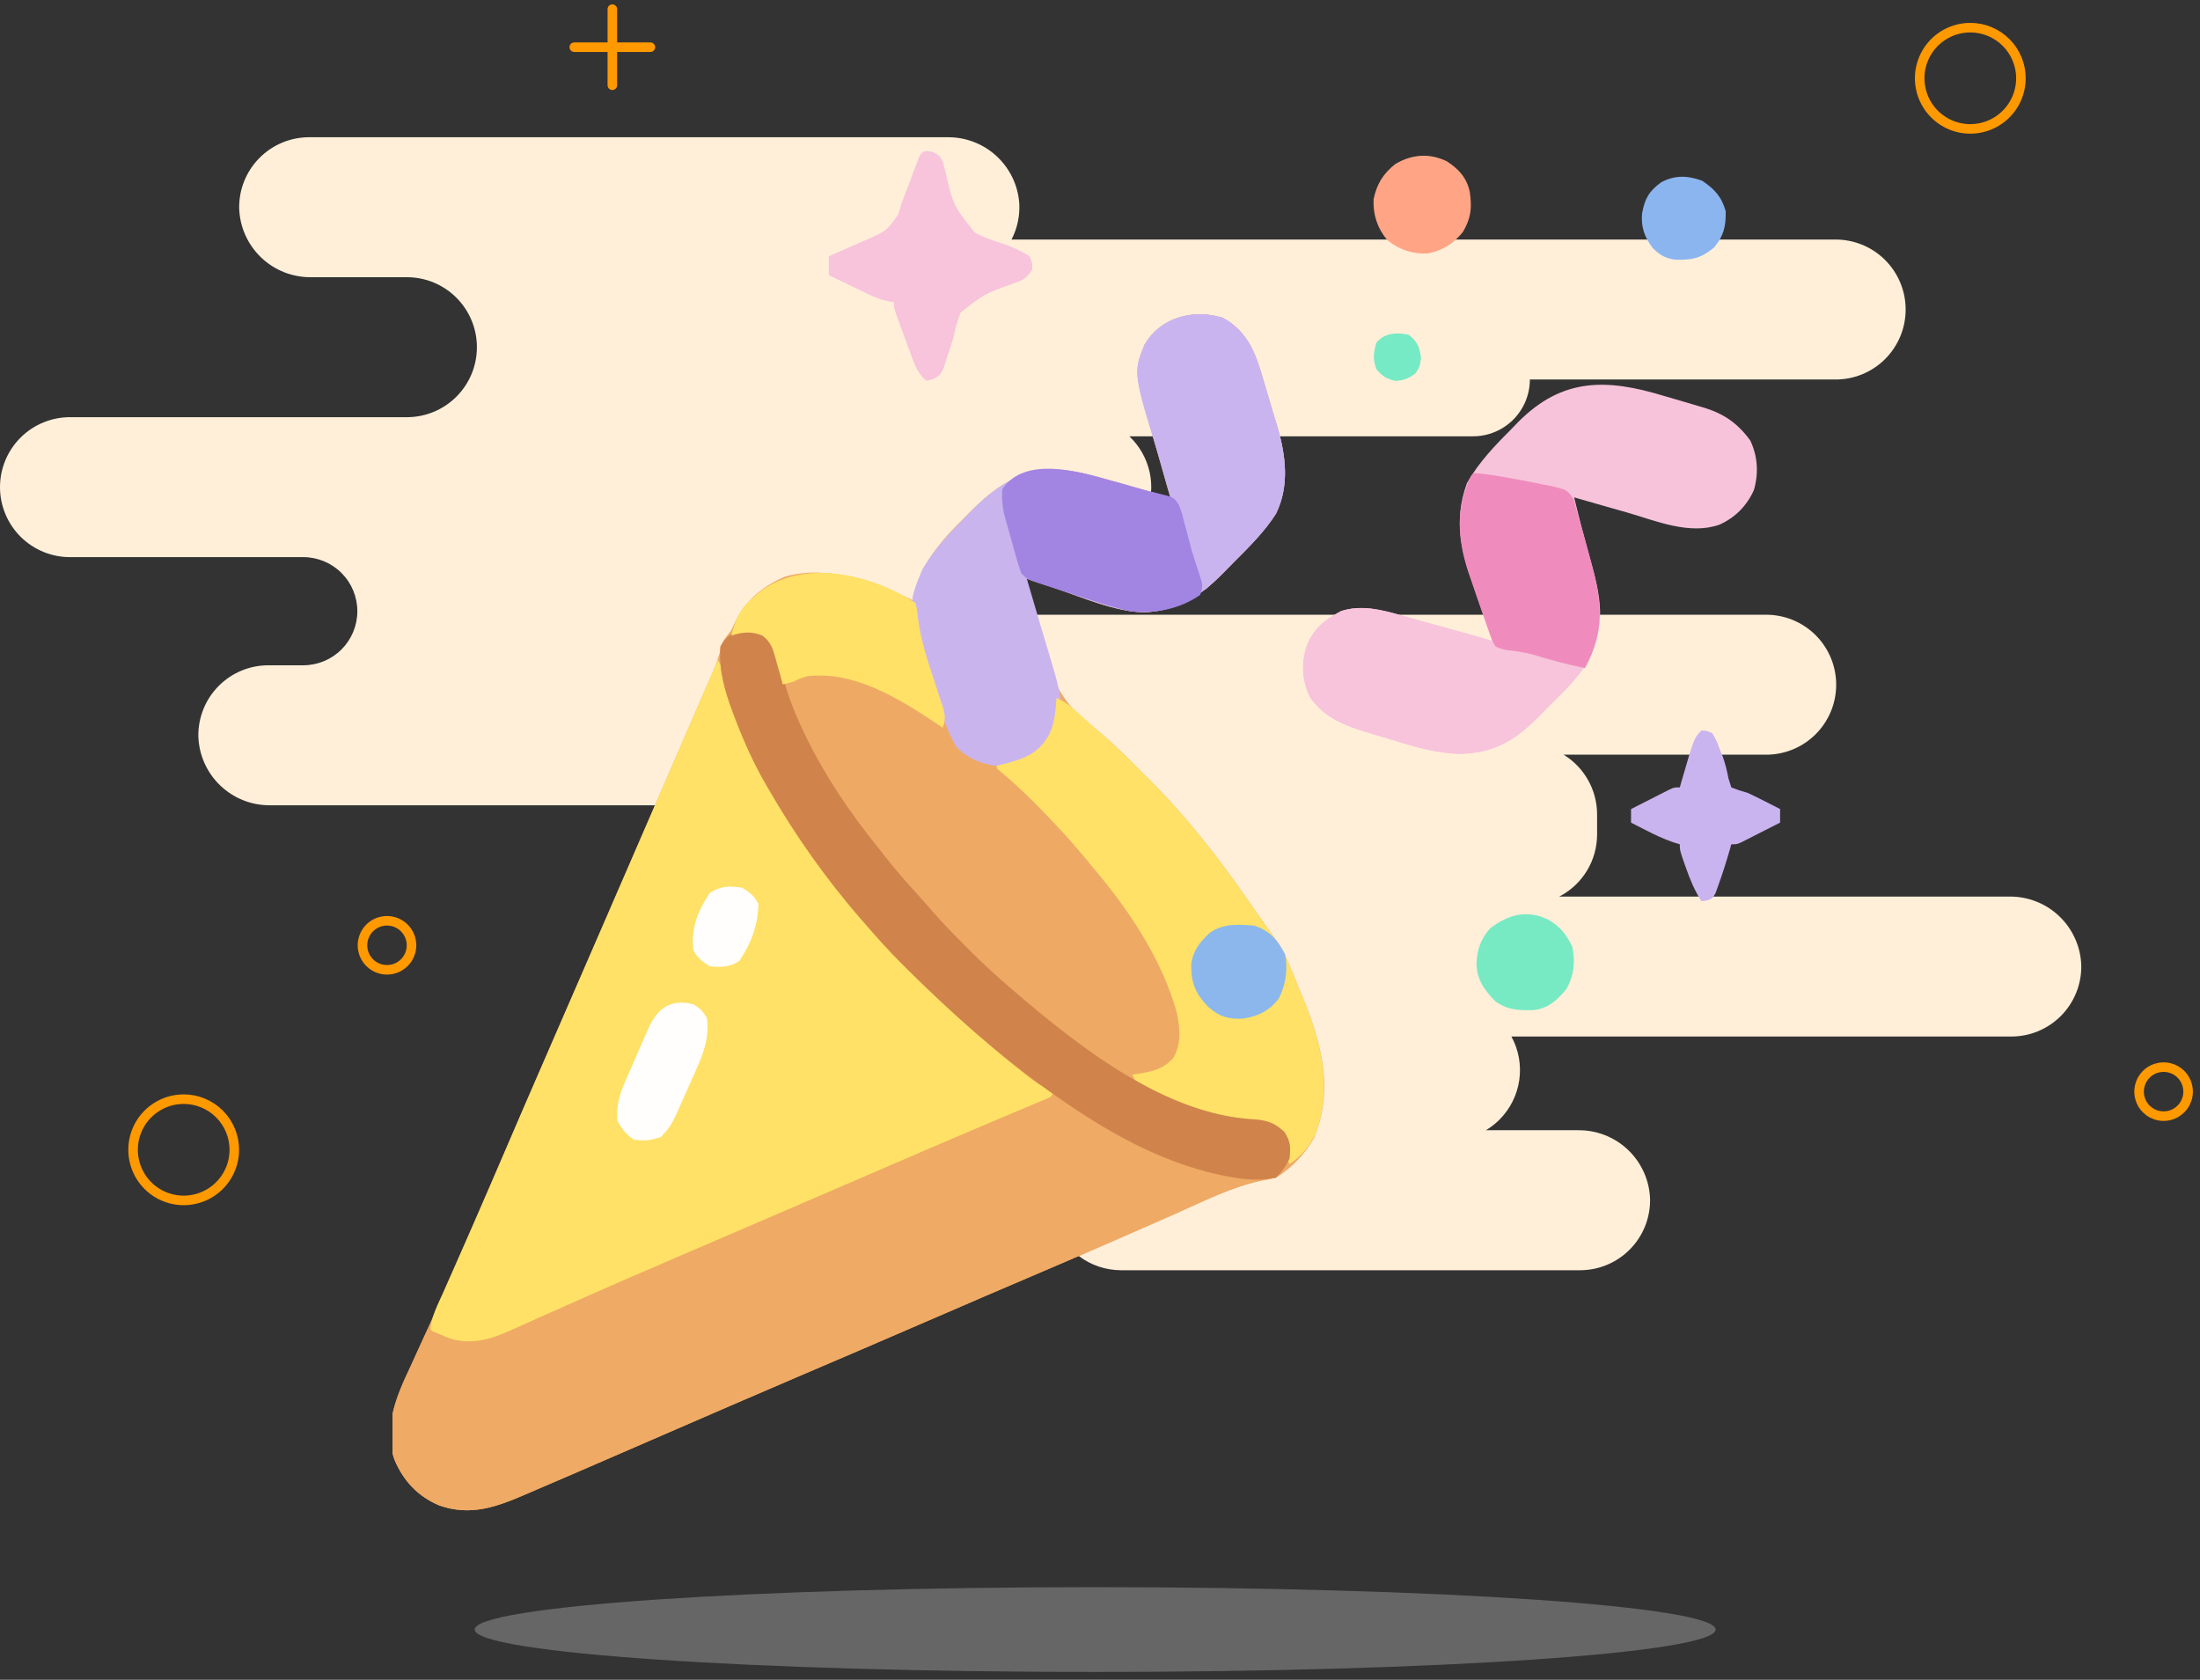 <svg width="241" height="184" viewBox="0 0 241 184" fill="none" xmlns="http://www.w3.org/2000/svg">
<rect x="0" y="0" width="241" height="184" fill="#333333" stroke="none"/>
<path d="M187.13 46.142V55.582" stroke="#FF9900" stroke-width="1.046" stroke-miterlimit="10" stroke-linecap="round"/>
<path d="M182.41 50.862H191.85" stroke="#FF9900" stroke-width="1.046" stroke-miterlimit="10" stroke-linecap="round"/>
<path d="M67.08 1V9.338" stroke="#FF9900" stroke-width="1.046" stroke-miterlimit="10" stroke-linecap="round"/>
<path d="M62.911 5.169H71.249" stroke="#FF9900" stroke-width="1.046" stroke-miterlimit="10" stroke-linecap="round"/>
<path d="M221.383 8.575C221.383 9.672 221.057 10.744 220.448 11.656C219.839 12.568 218.972 13.279 217.959 13.698C216.946 14.118 215.831 14.228 214.755 14.014C213.679 13.8 212.691 13.272 211.915 12.496C211.14 11.721 210.612 10.733 210.398 9.657C210.184 8.581 210.293 7.466 210.713 6.453C211.133 5.439 211.844 4.573 212.756 3.964C213.668 3.354 214.74 3.029 215.837 3.029C217.308 3.029 218.718 3.613 219.758 4.653C220.798 5.693 221.383 7.104 221.383 8.575Z" stroke="#FF9900" stroke-width="1.046" stroke-miterlimit="10"/>
<path d="M25.668 125.948C25.668 127.045 25.343 128.117 24.733 129.029C24.124 129.941 23.258 130.652 22.244 131.072C21.231 131.491 20.116 131.601 19.04 131.387C17.964 131.173 16.976 130.645 16.201 129.869C15.425 129.094 14.897 128.106 14.683 127.03C14.469 125.954 14.579 124.839 14.998 123.826C15.418 122.812 16.129 121.946 17.041 121.337C17.953 120.727 19.025 120.402 20.122 120.402C21.593 120.402 23.003 120.986 24.043 122.026C25.084 123.066 25.668 124.477 25.668 125.948Z" stroke="#FF9900" stroke-width="1.046" stroke-miterlimit="10"/>
<path d="M239.698 119.579C239.698 120.11 239.54 120.629 239.245 121.07C238.95 121.512 238.531 121.856 238.04 122.059C237.55 122.262 237.01 122.315 236.489 122.211C235.968 122.108 235.49 121.852 235.115 121.477C234.739 121.101 234.483 120.623 234.38 120.102C234.276 119.581 234.329 119.041 234.532 118.551C234.736 118.06 235.08 117.641 235.521 117.346C235.963 117.051 236.482 116.893 237.013 116.893C237.725 116.893 238.408 117.176 238.912 117.68C239.415 118.183 239.698 118.866 239.698 119.579Z" stroke="#FF9900" stroke-width="1.046" stroke-miterlimit="10"/>
<path d="M45.079 103.549C45.079 104.08 44.921 104.599 44.626 105.04C44.331 105.482 43.912 105.826 43.421 106.029C42.931 106.232 42.391 106.285 41.87 106.181C41.349 106.078 40.871 105.822 40.495 105.447C40.12 105.071 39.864 104.593 39.761 104.072C39.657 103.551 39.71 103.011 39.913 102.521C40.116 102.03 40.461 101.611 40.902 101.316C41.343 101.021 41.862 100.863 42.394 100.863C43.106 100.863 43.789 101.146 44.292 101.65C44.796 102.153 45.079 102.836 45.079 103.549Z" stroke="#FF9900" stroke-width="1.046" stroke-miterlimit="10"/>
<path d="M227.996 105.778C228.009 106.793 227.82 107.8 227.44 108.741C227.061 109.683 226.498 110.54 225.785 111.262C225.071 111.984 224.222 112.557 223.285 112.949C222.349 113.34 221.343 113.541 220.328 113.541H165.567C166.362 114.995 166.665 116.668 166.43 118.309C166.195 119.95 165.435 121.471 164.263 122.644C163.816 123.089 163.316 123.48 162.776 123.806H172.892C174.933 123.786 176.9 124.568 178.371 125.983C179.842 127.398 180.7 129.333 180.759 131.373C180.772 132.389 180.583 133.396 180.203 134.338C179.824 135.279 179.261 136.136 178.548 136.858C177.834 137.581 176.985 138.155 176.048 138.546C175.112 138.938 174.107 139.14 173.092 139.141H122.808C121.13 139.14 119.498 138.59 118.163 137.573C116.828 136.556 115.863 135.129 115.417 133.511C114.971 131.894 115.068 130.174 115.693 128.617C116.318 127.059 117.436 125.75 118.877 124.889H88.753C86.712 124.909 84.745 124.127 83.274 122.712C81.803 121.297 80.946 119.362 80.886 117.322C80.869 115.953 81.218 114.605 81.898 113.417C82.577 112.23 83.562 111.245 84.751 110.567C83.505 109.921 82.46 108.945 81.731 107.745C81.003 106.546 80.617 105.169 80.618 103.765V94.374C80.617 93.175 80.897 91.993 81.437 90.922C81.976 89.852 82.76 88.923 83.724 88.21H29.595C27.557 88.23 25.592 87.449 24.121 86.037C22.651 84.625 21.792 82.693 21.728 80.656C21.713 79.639 21.9 78.63 22.279 77.687C22.657 76.743 23.22 75.885 23.933 75.161C24.647 74.437 25.497 73.862 26.435 73.469C27.373 73.077 28.379 72.876 29.395 72.876H33.223C34.793 72.875 36.299 72.251 37.409 71.141C38.52 70.03 39.144 68.524 39.145 66.954V66.95C39.144 65.379 38.52 63.873 37.409 62.763C36.299 61.652 34.793 61.028 33.223 61.028H7.755C6.741 61.039 5.734 60.85 4.794 60.47C3.854 60.09 2.998 59.528 2.277 58.815C1.556 58.102 0.983 57.253 0.592 56.317C0.201 55.381 0 54.377 0 53.363C0 52.349 0.201 51.345 0.592 50.409C0.983 49.473 1.556 48.624 2.277 47.911C2.998 47.198 3.854 46.636 4.794 46.256C5.734 45.876 6.741 45.686 7.755 45.698H44.575C45.581 45.699 46.578 45.501 47.509 45.115C48.439 44.73 49.284 44.166 49.996 43.454C50.709 42.742 51.273 41.898 51.659 40.968C52.044 40.037 52.243 39.041 52.243 38.034C52.244 37.027 52.046 36.03 51.661 35.1C51.276 34.169 50.711 33.324 49.999 32.612C49.288 31.9 48.443 31.335 47.513 30.95C46.583 30.564 45.586 30.365 44.579 30.365H34.063C32.019 30.384 30.05 29.599 28.58 28.18C27.109 26.761 26.255 24.822 26.2 22.779C26.189 21.765 26.38 20.76 26.76 19.82C27.141 18.881 27.704 18.026 28.417 17.306C29.13 16.585 29.979 16.014 30.914 15.623C31.85 15.233 32.853 15.033 33.867 15.033H103.805C105.798 15.014 107.722 15.758 109.183 17.114C110.644 18.469 111.53 20.332 111.66 22.321C111.727 23.68 111.432 25.033 110.806 26.24H201C202.014 26.229 203.021 26.418 203.961 26.798C204.901 27.178 205.757 27.74 206.478 28.453C207.199 29.166 207.772 30.015 208.163 30.951C208.554 31.887 208.755 32.891 208.755 33.905C208.755 34.919 208.554 35.923 208.163 36.859C207.772 37.795 207.199 38.644 206.478 39.357C205.757 40.07 204.901 40.632 203.961 41.012C203.021 41.392 202.014 41.582 201 41.57H167.591C167.59 43.22 166.934 44.802 165.768 45.969C164.601 47.136 163.019 47.792 161.369 47.792H123.712C124.828 48.846 125.602 50.211 125.934 51.709C126.266 53.208 126.14 54.772 125.573 56.198C125.006 57.624 124.023 58.847 122.753 59.709C121.482 60.57 119.982 61.03 118.447 61.029H107.919C107.505 61.029 107.095 61.11 106.712 61.268C106.329 61.426 105.981 61.659 105.688 61.952C105.394 62.244 105.162 62.592 105.003 62.975C104.844 63.357 104.762 63.768 104.762 64.182V64.186C104.762 64.6 104.844 65.011 105.003 65.393C105.162 65.776 105.394 66.124 105.688 66.417C105.981 66.709 106.329 66.942 106.712 67.1C107.095 67.258 107.505 67.339 107.919 67.339H193.391C194.405 67.327 195.411 67.516 196.352 67.896C197.292 68.276 198.148 68.839 198.869 69.552C199.59 70.265 200.163 71.114 200.554 72.049C200.945 72.985 201.146 73.989 201.146 75.004C201.146 76.018 200.945 77.022 200.554 77.958C200.163 78.893 199.59 79.742 198.869 80.455C198.148 81.168 197.292 81.731 196.352 82.111C195.411 82.491 194.405 82.68 193.391 82.668H171.285C172.406 83.354 173.332 84.316 173.975 85.463C174.617 86.609 174.954 87.901 174.954 89.215V91.401C174.955 92.808 174.568 94.187 173.837 95.388C173.105 96.59 172.057 97.566 170.807 98.211H220.129C222.17 98.191 224.137 98.973 225.608 100.388C227.079 101.802 227.937 103.738 227.996 105.778" fill="#FFEFD9"/>
<path d="M119.969 183.146C157.507 183.146 187.938 181.067 187.938 178.502C187.938 175.938 157.507 173.858 119.969 173.858C82.431 173.858 52 175.938 52 178.502C52 181.067 82.431 183.146 119.969 183.146Z" fill="#666666"/>
<path d="M99.204 107.246C100.273 107.359 101.232 106.583 101.344 105.514C101.457 104.444 100.682 103.486 99.612 103.373C98.543 103.26 97.584 104.036 97.471 105.105C97.359 106.175 98.134 107.133 99.204 107.246Z" fill="#FCD294"/>
<g clip-path="url(#clip0_789_359)">
<path d="M133.903 34.786C136.234 36.012 137.296 38.041 138.05 40.455C138.191 40.934 138.191 40.934 138.334 41.422C138.484 41.917 138.484 41.917 138.638 42.423C138.925 43.374 139.205 44.328 139.484 45.281C139.622 45.732 139.761 46.182 139.899 46.632C140.836 49.831 141.296 53.16 139.781 56.266C138.517 58.244 136.858 59.893 135.205 61.545C134.771 61.981 134.341 62.421 133.912 62.862C131.425 65.379 128.978 66.859 125.401 67.083C122.026 67.001 118.583 65.435 115.415 64.375C115.13 64.28 114.845 64.185 114.552 64.087C113.857 63.855 113.163 63.623 112.469 63.391C112.887 65.148 113.325 66.9 113.779 68.649C113.93 69.243 114.077 69.837 114.218 70.433C115.226 74.665 116.369 77.127 119.89 79.719C120.312 80.076 120.729 80.438 121.142 80.805C121.324 80.963 121.507 81.121 121.695 81.284C122.875 82.344 123.986 83.475 125.104 84.599C125.345 84.838 125.586 85.078 125.834 85.325C127.279 86.772 128.664 88.251 129.984 89.812C130.214 90.084 130.214 90.084 130.449 90.361C132.795 93.157 134.955 96.054 137.025 99.058C137.543 99.808 138.069 100.553 138.594 101.298C138.752 101.526 138.91 101.755 139.074 101.99C139.413 102.476 139.763 102.955 140.115 103.432C140.97 104.856 141.542 106.381 142.156 107.922C142.309 108.291 142.462 108.66 142.615 109.028C144.731 114.139 146.166 119.269 143.948 124.648C142.984 126.379 141.467 127.983 139.781 129C139.257 129.123 138.729 129.231 138.199 129.33C134.869 130.027 131.817 131.596 128.722 132.971C128.025 133.277 127.328 133.584 126.63 133.89C125.554 134.362 124.478 134.835 123.402 135.308C120.081 136.77 116.748 138.202 113.411 139.627C111.891 140.276 110.372 140.926 108.853 141.577C108.569 141.698 108.284 141.82 107.992 141.945C105.764 142.899 103.54 143.861 101.317 144.827C96.809 146.787 92.289 148.717 87.77 150.651C82.795 152.78 77.828 154.925 72.867 157.085C70.329 158.19 67.788 159.289 65.248 160.388C64.4 160.755 63.553 161.122 62.706 161.49C61.451 162.034 60.193 162.574 58.934 163.109C58.488 163.299 58.043 163.491 57.599 163.685C54.395 165.078 51.539 166.112 48.111 164.904C45.75 163.901 44.175 162.203 43.196 159.859C41.983 156.289 43.444 152.905 44.948 149.726C45.159 149.261 45.37 148.796 45.579 148.33C46.042 147.304 46.509 146.279 46.977 145.254C48.285 142.381 49.523 139.478 50.774 136.58C51.508 134.881 52.246 133.184 52.983 131.486C54.803 127.294 56.621 123.1 58.437 118.906C61.01 112.966 63.587 107.027 66.164 101.088C68.291 96.187 70.417 91.286 72.54 86.383C72.943 85.455 73.345 84.527 73.748 83.599C74.096 82.796 74.444 81.992 74.792 81.189C75.032 80.636 75.272 80.083 75.512 79.53C75.808 78.847 76.104 78.163 76.399 77.479C76.708 76.766 77.018 76.055 77.331 75.343C77.49 74.977 77.65 74.611 77.81 74.245C77.952 73.921 78.094 73.597 78.24 73.263C78.639 72.262 78.924 71.254 79.219 70.219C79.505 69.815 79.803 69.42 80.109 69.031C80.3 68.644 80.485 68.254 80.666 67.862C81.746 65.674 83.803 64.056 86.059 63.146C90.626 61.861 95.899 63.715 100 65.766C100.043 65.586 100.087 65.406 100.132 65.221C100.199 64.972 100.265 64.723 100.334 64.467C100.396 64.226 100.458 63.984 100.522 63.736C101.626 60.924 103.434 58.879 105.566 56.785C105.817 56.53 106.067 56.275 106.325 56.013C108.881 53.472 111.516 51.542 115.22 51.432C117.5 51.445 119.593 52.042 121.764 52.666C122.16 52.776 122.555 52.885 122.95 52.994C124.01 53.288 125.068 53.588 126.125 53.891C126.513 54.002 126.902 54.112 127.29 54.224C127.592 54.31 127.893 54.396 128.203 54.484C128.104 54.143 128.005 53.802 127.903 53.451C127.533 52.171 127.17 50.889 126.808 49.606C126.651 49.054 126.493 48.503 126.333 47.952C124.222 40.675 124.222 40.675 125.383 37.748C127.13 34.748 130.67 33.833 133.903 34.786Z" fill="#EEAA65"/>
<path d="M78.625 72.297C79.183 73.134 79.347 73.574 79.571 74.523C83.508 89.334 94.916 102.974 106.531 112.672C106.809 112.914 107.088 113.156 107.374 113.405C111.174 116.788 111.174 116.788 115.438 119.5C115.141 120.391 115.141 120.391 114.454 120.775C114.149 120.904 113.843 121.033 113.529 121.165C113.181 121.314 112.834 121.462 112.476 121.615C112.09 121.776 111.704 121.937 111.318 122.098C110.918 122.268 110.517 122.438 110.116 122.608C109.264 122.971 108.411 123.332 107.557 123.692C105.598 124.517 103.646 125.357 101.694 126.196C101.034 126.479 100.374 126.761 99.714 127.044C96.936 128.233 94.162 129.429 91.391 130.633C88.222 132.009 85.048 133.374 81.872 134.733C78.263 136.278 74.657 137.831 71.055 139.391C66.104 141.534 61.147 143.662 56.187 145.784C55.66 146.01 55.134 146.236 54.61 146.468C52.807 147.262 51.102 147.464 49.178 146.928C48.365 146.596 47.778 146.247 47.156 145.625C47.26 144.224 47.927 142.964 48.495 141.698C48.6 141.459 48.707 141.219 48.816 140.972C49.045 140.455 49.274 139.938 49.504 139.422C50.12 138.04 50.73 136.655 51.342 135.271C51.465 134.991 51.589 134.711 51.717 134.422C52.845 131.868 53.947 129.304 55.042 126.736C56.555 123.192 58.083 119.655 59.625 116.123C61.684 111.407 63.737 106.687 65.785 101.966C65.933 101.626 66.08 101.286 66.232 100.935C68.336 96.085 70.439 91.235 72.541 86.383C72.943 85.455 73.345 84.527 73.748 83.599C74.096 82.796 74.444 81.993 74.793 81.189C75.032 80.636 75.272 80.083 75.512 79.53C76.556 77.122 77.593 74.71 78.625 72.297Z" fill="#FEE166"/>
<path d="M83.709 69.384C85.136 70.431 85.33 72.463 85.75 74.078C86.309 76.148 87.029 78.065 87.958 79.997C88.086 80.265 88.215 80.532 88.347 80.808C90.466 85.121 93.128 89.048 96.14 92.781C96.344 93.042 96.548 93.303 96.758 93.572C97.944 95.082 99.187 96.525 100.483 97.942C101.05 98.567 101.602 99.199 102.152 99.838C103.305 101.158 104.528 102.4 105.77 103.636C105.982 103.848 106.193 104.061 106.411 104.28C107.788 105.654 109.207 106.957 110.687 108.219C110.875 108.38 111.062 108.542 111.256 108.708C118.295 114.733 127.599 122.033 137.22 122.599C138.745 122.696 139.533 122.934 140.672 123.953C141.409 125.059 141.378 125.612 141.265 126.922C140.848 127.775 140.45 128.33 139.781 129C139.279 129.112 138.772 129.205 138.264 129.29C134.916 130.027 131.841 131.585 128.722 132.971C128.025 133.277 127.327 133.584 126.63 133.89C125.554 134.362 124.478 134.835 123.402 135.308C120.081 136.77 116.748 138.202 113.411 139.627C111.891 140.276 110.372 140.926 108.853 141.577C108.427 141.759 108.427 141.759 107.992 141.945C105.764 142.899 103.54 143.861 101.317 144.827C96.809 146.787 92.289 148.717 87.77 150.651C82.795 152.78 77.828 154.925 72.867 157.085C70.329 158.19 67.788 159.289 65.248 160.388C64.4 160.755 63.553 161.122 62.706 161.49C61.451 162.034 60.193 162.574 58.934 163.109C58.488 163.299 58.043 163.491 57.599 163.685C54.395 165.078 51.539 166.112 48.11 164.904C45.751 163.901 44.175 162.203 43.196 159.859C41.995 156.321 43.421 152.933 44.929 149.781C45.116 149.374 45.302 148.967 45.487 148.559C45.935 147.576 46.394 146.599 46.859 145.625C48.343 146.219 48.343 146.219 49.041 146.53C51.418 147.383 53.681 146.765 55.884 145.746C56.139 145.633 56.395 145.521 56.658 145.405C57.488 145.039 58.315 144.664 59.142 144.289C59.726 144.03 60.31 143.771 60.894 143.513C62.081 142.989 63.267 142.461 64.452 141.931C66.674 140.938 68.908 139.974 71.144 139.012C71.817 138.722 72.49 138.431 73.162 138.14C76.478 136.705 79.798 135.281 83.12 133.86C86.078 132.594 89.033 131.32 91.984 130.039C94.988 128.735 97.995 127.438 101.005 126.149C101.663 125.867 102.322 125.585 102.98 125.302C104.889 124.483 106.799 123.667 108.713 122.86C109.497 122.53 110.28 122.199 111.063 121.867C111.604 121.639 112.145 121.412 112.687 121.186C113.008 121.05 113.328 120.914 113.658 120.774C114.079 120.598 114.079 120.598 114.509 120.417C115.186 120.149 115.186 120.149 115.437 119.5C115.232 119.432 115.026 119.364 114.815 119.293C113.767 118.822 112.929 118.175 112.042 117.459C111.861 117.315 111.681 117.171 111.494 117.022C107.224 113.592 103.177 109.929 99.295 106.066C99.1 105.874 98.906 105.681 98.706 105.482C97.395 104.167 96.163 102.799 94.953 101.391C94.698 101.101 94.444 100.811 94.182 100.513C90.427 96.162 87.134 91.525 84.265 86.547C84.102 86.267 84.102 86.267 83.934 85.982C82.6 83.691 81.544 81.339 80.592 78.865C80.492 78.608 80.393 78.35 80.291 78.084C79.406 75.706 78.705 73.368 78.922 70.812C79.949 68.861 81.758 68.642 83.709 69.384Z" fill="#EFAA65"/>
<path d="M182.201 43.346C182.962 43.575 183.726 43.796 184.491 44.016C184.982 44.16 185.472 44.306 185.963 44.451C186.301 44.549 186.301 44.549 186.646 44.649C188.871 45.33 190.352 46.369 191.734 48.25C192.553 49.978 192.662 51.833 192.135 53.677C191.366 55.393 190.088 56.696 188.369 57.467C185.079 58.643 181.358 57.039 178.171 56.117C177.614 55.959 177.057 55.802 176.499 55.645C175.144 55.263 173.791 54.875 172.438 54.484C173.245 57.782 173.245 57.782 174.141 61.056C175.351 65.274 176.027 68.457 173.936 72.511C172.908 74.157 171.599 75.489 170.219 76.843C169.728 77.325 169.25 77.818 168.771 78.311C166.204 80.906 163.867 82.417 160.099 82.579C157.523 82.542 155.116 81.857 152.673 81.093C151.948 80.868 151.22 80.654 150.491 80.442C147.736 79.619 145.225 78.844 143.511 76.379C142.641 74.615 142.537 72.738 143.103 70.868C143.917 68.819 145.016 67.946 146.928 66.929C149.195 66.218 151.369 66.8 153.587 67.436C153.873 67.515 154.16 67.594 154.454 67.675C155.36 67.926 156.263 68.182 157.167 68.438C157.784 68.609 158.401 68.781 159.019 68.952C160.524 69.371 162.028 69.793 163.531 70.219C163.423 69.917 163.316 69.615 163.204 69.304C162.799 68.165 162.403 67.023 162.009 65.881C161.839 65.39 161.666 64.9 161.491 64.411C160.085 60.479 159.193 57.028 160.694 52.939C161.984 50.627 163.844 48.72 165.702 46.858C166.012 46.538 166.012 46.538 166.328 46.211C171.154 41.358 176.011 41.473 182.201 43.346Z" fill="#F7C3DB"/>
<path d="M133.903 34.786C136.234 36.012 137.296 38.041 138.051 40.455C138.144 40.774 138.238 41.093 138.334 41.422C138.485 41.917 138.485 41.917 138.639 42.423C138.926 43.374 139.206 44.328 139.485 45.281C139.623 45.732 139.761 46.182 139.9 46.632C140.837 49.831 141.296 53.16 139.782 56.266C138.518 58.244 136.859 59.893 135.206 61.545C134.772 61.981 134.342 62.421 133.913 62.862C131.425 65.379 128.979 66.859 125.402 67.083C122.026 67.001 118.584 65.435 115.416 64.375C115.131 64.28 114.846 64.185 114.552 64.087C113.858 63.855 113.163 63.623 112.469 63.391C112.58 63.757 112.691 64.124 112.806 64.501C113.22 65.876 113.623 67.254 114.024 68.633C114.198 69.226 114.375 69.819 114.554 70.411C116.7 77.491 116.7 77.491 114.918 81.055C113.358 82.788 112.031 83.751 109.686 83.968C107.779 83.803 106.105 83.189 104.75 81.797C103.676 79.873 103.012 77.883 102.357 75.785C102.256 75.472 102.156 75.158 102.052 74.835C99.37 66.357 99.37 66.357 101.051 62.355C102.34 60.139 104.061 58.331 105.864 56.525C106.086 56.296 106.308 56.067 106.536 55.831C109.006 53.349 111.636 51.538 115.221 51.432C117.501 51.445 119.593 52.042 121.765 52.666C122.16 52.776 122.555 52.885 122.951 52.994C124.011 53.288 125.068 53.588 126.125 53.891C126.514 54.002 126.902 54.112 127.291 54.224C127.592 54.31 127.893 54.396 128.204 54.484C128.105 54.143 128.006 53.802 127.904 53.451C127.534 52.171 127.17 50.889 126.808 49.606C126.652 49.054 126.493 48.503 126.333 47.952C124.222 40.675 124.222 40.675 125.383 37.748C127.13 34.748 130.671 33.833 133.903 34.786Z" fill="#CAB4EE"/>
<path d="M115.734 76.453C116.776 76.905 117.502 77.522 118.332 78.29C119.21 79.098 120.093 79.894 120.998 80.672C122.428 81.92 123.766 83.254 125.104 84.599C125.345 84.838 125.586 85.078 125.835 85.325C127.279 86.772 128.664 88.251 129.984 89.812C130.138 89.994 130.291 90.175 130.449 90.361C132.795 93.157 134.956 96.054 137.026 99.058C137.543 99.808 138.069 100.553 138.594 101.298C138.831 101.641 138.831 101.641 139.074 101.99C139.413 102.476 139.763 102.955 140.115 103.432C140.97 104.857 141.543 106.381 142.156 107.922C142.309 108.291 142.462 108.66 142.615 109.028C144.663 113.976 145.945 118.664 144.234 123.953C143.536 125.493 142.672 126.551 141.266 127.516C140.969 126.922 140.969 126.922 141.043 125.938C141.073 124.801 141.073 124.801 140.264 123.99C139.184 123.116 138.557 123.022 137.18 122.916C132.474 122.528 128.348 120.778 124.344 118.312C124.246 118.117 124.148 117.921 124.047 117.719C124.244 117.69 124.441 117.661 124.644 117.631C126.222 117.363 127.362 117.146 128.5 115.938C129.451 114.335 129.278 112.673 128.911 110.896C127.238 104.939 123.565 99.527 119.594 94.859C119.337 94.548 119.08 94.236 118.824 93.925C117.158 91.92 115.406 90.024 113.563 88.18C113.271 87.887 113.271 87.887 112.972 87.588C112.042 86.668 111.099 85.785 110.1 84.942C109.804 84.688 109.508 84.434 109.203 84.172C109.203 84.074 109.203 83.976 109.203 83.875C109.461 83.813 109.719 83.752 109.985 83.688C112.178 83.102 113.666 82.614 114.844 80.609C115.559 79.314 115.614 77.905 115.734 76.453Z" fill="#FEE166"/>
<path d="M83.709 69.384C85.136 70.431 85.33 72.463 85.75 74.078C86.309 76.148 87.029 78.065 87.958 79.997C88.086 80.265 88.214 80.532 88.347 80.808C90.465 85.121 93.128 89.048 96.14 92.781C96.344 93.042 96.548 93.303 96.758 93.572C97.944 95.082 99.187 96.525 100.483 97.942C101.049 98.567 101.602 99.199 102.152 99.838C103.305 101.158 104.528 102.4 105.77 103.636C105.982 103.848 106.193 104.061 106.411 104.28C107.788 105.654 109.207 106.957 110.687 108.219C110.875 108.38 111.062 108.542 111.255 108.708C118.295 114.733 127.599 122.033 137.22 122.599C138.744 122.696 139.533 122.934 140.671 123.953C141.409 125.059 141.378 125.612 141.265 126.922C140.848 127.775 140.45 128.33 139.781 129C137.926 129.377 136.357 129.233 134.511 128.87C134.241 128.817 133.97 128.764 133.692 128.71C127.135 127.32 121.164 123.919 115.734 120.094C115.437 119.885 115.141 119.677 114.835 119.462C109.263 115.468 104.148 110.896 99.294 106.066C99.1 105.874 98.906 105.681 98.706 105.482C97.395 104.167 96.163 102.799 94.953 101.391C94.698 101.101 94.444 100.811 94.181 100.513C90.426 96.162 87.134 91.525 84.265 86.547C84.156 86.36 84.047 86.174 83.934 85.982C82.6 83.691 81.543 81.339 80.591 78.865C80.443 78.479 80.443 78.479 80.291 78.084C79.406 75.706 78.705 73.368 78.921 70.812C79.949 68.861 81.757 68.642 83.709 69.384Z" fill="#D0844B"/>
<path d="M153.535 67.415C153.959 67.531 153.959 67.531 154.392 67.65C154.985 67.814 155.577 67.979 156.17 68.146C157.075 68.4 157.981 68.651 158.888 68.9C159.466 69.06 160.045 69.221 160.623 69.381C160.893 69.456 161.162 69.531 161.44 69.608C162.664 69.953 163.838 70.328 165.016 70.812C165.416 70.916 165.82 71.008 166.225 71.088C166.447 71.134 166.668 71.18 166.896 71.227C167.127 71.274 167.357 71.321 167.595 71.369C169.603 71.794 171.455 72.333 173.328 73.188C171.895 74.897 170.393 76.523 168.838 78.123C168.607 78.37 168.376 78.617 168.138 78.872C165.784 81.279 163.493 82.442 160.099 82.579C157.522 82.541 155.117 81.857 152.673 81.093C151.948 80.868 151.22 80.654 150.491 80.442C147.736 79.619 145.225 78.844 143.511 76.379C142.641 74.615 142.537 72.738 143.103 70.868C143.917 68.819 145.016 67.946 146.928 66.929C149.173 66.224 151.336 66.789 153.535 67.415Z" fill="#F7C4DB"/>
<path d="M133.903 34.786C136.234 36.012 137.296 38.041 138.05 40.455C138.144 40.774 138.237 41.093 138.334 41.422C138.484 41.917 138.484 41.917 138.638 42.423C138.925 43.374 139.205 44.328 139.484 45.281C139.622 45.732 139.76 46.182 139.899 46.632C140.836 49.831 141.296 53.16 139.781 56.266C138.448 58.35 136.676 60.034 134.92 61.758C134.645 62.03 134.369 62.303 134.086 62.583C133.413 63.25 132.738 63.914 132.062 64.578C131.469 64.281 131.469 64.281 131.063 63.229C130.911 62.771 130.762 62.311 130.615 61.85C130.536 61.608 130.457 61.364 130.375 61.114C129.814 59.376 129.302 57.627 128.813 55.868C128.518 54.843 128.2 53.829 127.873 52.814C124.056 40.951 124.056 40.951 125.383 37.748C127.13 34.748 130.67 33.833 133.903 34.786Z" fill="#CAB4EF"/>
<path d="M121.728 52.647C122.118 52.755 122.508 52.861 122.898 52.968C123.644 53.174 124.388 53.386 125.131 53.605C125.736 53.779 126.345 53.939 126.96 54.074C128.595 54.474 128.595 54.474 129.148 55.316C129.423 56.011 129.61 56.689 129.78 57.416C129.919 57.925 130.057 58.435 130.195 58.944C130.259 59.195 130.323 59.446 130.389 59.704C130.652 60.701 130.977 61.67 131.302 62.648C131.802 64.171 131.802 64.171 131.469 65.172C129.254 66.724 126.399 67.285 123.75 66.953C122.038 66.546 120.375 66.014 118.703 65.469C118.293 65.338 118.293 65.338 117.875 65.204C117.018 64.93 116.163 64.653 115.308 64.374C114.899 64.242 114.899 64.242 114.482 64.106C114.101 63.98 114.101 63.98 113.713 63.851C113.487 63.776 113.261 63.702 113.028 63.625C112.469 63.391 112.469 63.391 111.875 62.797C111.448 61.606 111.135 60.379 110.799 59.16C110.702 58.824 110.606 58.487 110.507 58.141C110.415 57.814 110.324 57.488 110.231 57.151C110.147 56.854 110.064 56.556 109.978 56.249C109.788 55.331 109.736 54.529 109.797 53.594C112.244 49.869 118.321 51.675 121.728 52.647Z" fill="#A284E2"/>
<path d="M161.453 51.812C162.851 51.907 164.231 52.16 165.609 52.406C166.002 52.476 166.002 52.476 166.402 52.548C167.248 52.706 168.089 52.879 168.931 53.056C169.204 53.107 169.477 53.158 169.759 53.21C171.673 53.636 171.673 53.636 172.395 54.711C172.52 55.126 172.631 55.547 172.734 55.969C172.827 56.283 172.919 56.597 173.014 56.92C173.286 57.852 173.547 58.785 173.8 59.722C173.959 60.312 174.121 60.9 174.282 61.489C175.467 65.827 175.855 69.082 173.625 73.188C171.657 72.78 169.745 72.256 167.821 71.678C166.908 71.436 166.063 71.317 165.127 71.221C164.465 71.09 164.465 71.09 163.828 70.812C163.491 70.267 163.491 70.267 163.241 69.558C163.145 69.29 163.048 69.021 162.948 68.745C162.847 68.448 162.745 68.15 162.641 67.844C162.527 67.528 162.414 67.213 162.297 66.888C161.929 65.85 161.578 64.807 161.23 63.762C161.108 63.413 160.986 63.065 160.86 62.706C159.646 59.033 159.443 55.652 161.156 52.109C161.254 52.011 161.352 51.913 161.453 51.812Z" fill="#EF8CBD"/>
<path d="M102.229 16.663C102.969 17.078 102.969 17.078 103.307 17.789C103.418 18.228 103.418 18.228 103.531 18.676C104.427 22.517 104.427 22.517 106.786 25.478C107.751 25.996 108.748 26.359 109.794 26.677C110.83 27.021 111.85 27.466 112.766 28.063C113.1 28.823 113.1 28.823 113.062 29.547C112.393 30.552 112.128 30.642 111.034 31.049C107.831 32.192 107.831 32.192 105.228 34.247C104.863 35.154 104.646 36.011 104.453 36.969C104.216 37.73 103.97 38.48 103.711 39.233C103.604 39.579 103.497 39.926 103.386 40.283C102.969 41.125 102.969 41.125 102.18 41.54C101.836 41.629 101.836 41.629 101.484 41.719C100.624 40.986 100.311 40.255 99.922 39.203C99.805 38.888 99.687 38.572 99.566 38.246C99.446 37.916 99.326 37.587 99.202 37.247C99.079 36.916 98.955 36.586 98.828 36.245C97.922 33.791 97.922 33.791 97.922 33.109C97.705 33.073 97.489 33.037 97.266 32.999C96.453 32.816 95.807 32.56 95.059 32.199C94.809 32.08 94.559 31.96 94.302 31.837C94.045 31.712 93.789 31.587 93.524 31.458C93.262 31.332 93 31.206 92.73 31.076C92.085 30.766 91.44 30.454 90.797 30.141C90.797 29.455 90.797 28.769 90.797 28.063C90.998 27.978 91.198 27.893 91.405 27.805C92.32 27.412 93.228 27.005 94.137 26.597C94.452 26.463 94.768 26.33 95.093 26.193C97.121 25.281 97.121 25.281 98.37 23.525C98.526 23.061 98.674 22.595 98.812 22.125C98.993 21.651 99.176 21.178 99.362 20.706C99.63 19.997 99.895 19.287 100.158 18.576C100.244 18.348 100.331 18.12 100.42 17.885C100.496 17.68 100.573 17.475 100.651 17.263C101.055 16.45 101.374 16.458 102.229 16.663Z" fill="#F7C4DB"/>
<path d="M100.297 66.062C100.465 66.808 100.465 66.808 100.562 67.75C100.896 70.258 101.68 72.584 102.476 74.975C102.662 75.539 102.845 76.103 103.028 76.668C103.138 76.998 103.247 77.328 103.36 77.667C103.558 78.513 103.57 78.92 103.266 79.719C103.017 79.55 102.769 79.381 102.513 79.207C98.449 76.492 93.518 73.449 88.422 74.078C87.605 74.33 87.605 74.33 86.938 74.672C86.543 74.776 86.147 74.876 85.75 74.969C85.66 74.636 85.57 74.304 85.478 73.961C85.352 73.524 85.227 73.087 85.101 72.649C85.042 72.43 84.984 72.211 84.924 71.986C84.605 70.902 84.429 70.35 83.529 69.626C82.305 69.138 81.345 69.213 80.109 69.625C80.584 67.852 81.026 66.668 82.484 65.469C82.656 65.319 82.827 65.169 83.004 65.015C87.786 61.072 95.488 62.856 100.297 66.062Z" fill="#FEE166"/>
<path d="M186.391 80.016C186.954 80.042 186.954 80.042 187.578 80.312C187.998 81.037 187.998 81.037 188.357 81.964C188.547 82.445 188.547 82.445 188.741 82.937C189.008 83.715 189.194 84.442 189.341 85.248C189.445 85.579 189.549 85.909 189.656 86.25C190.474 86.573 190.474 86.573 191.438 86.844C192.073 87.142 192.704 87.452 193.33 87.772C193.645 87.931 193.959 88.091 194.283 88.256C194.52 88.378 194.756 88.5 195 88.625C195 89.115 195 89.605 195 90.109C194.221 90.507 193.442 90.902 192.662 91.297C192.441 91.41 192.219 91.523 191.991 91.64C191.672 91.801 191.672 91.801 191.347 91.965C191.151 92.064 190.955 92.164 190.753 92.266C190.25 92.484 190.25 92.484 189.656 92.484C189.606 92.664 189.555 92.844 189.503 93.029C189.106 94.402 188.681 95.762 188.19 97.105C188.102 97.35 188.014 97.595 187.923 97.848C187.578 98.422 187.578 98.422 186.946 98.653C186.763 98.674 186.579 98.696 186.391 98.719C185.638 97.56 185.159 96.403 184.702 95.101C184.572 94.735 184.443 94.37 184.309 93.993C184.016 93.078 184.016 93.078 184.016 92.484C183.633 92.366 183.633 92.366 183.243 92.246C182.226 91.888 181.302 91.454 180.342 90.963C180.027 90.803 179.713 90.643 179.389 90.478C179.152 90.356 178.916 90.235 178.672 90.109C178.672 89.62 178.672 89.13 178.672 88.625C179.45 88.228 180.23 87.832 181.01 87.438C181.231 87.324 181.453 87.211 181.681 87.094C181.894 86.987 182.106 86.88 182.325 86.769C182.521 86.67 182.717 86.57 182.918 86.468C183.422 86.25 183.422 86.25 184.016 86.25C184.066 86.07 184.117 85.89 184.169 85.705C185.58 80.827 185.58 80.827 186.391 80.016Z" fill="#CAB4EF"/>
<path d="M75.953 110C76.825 110.594 76.825 110.594 77.437 111.484C77.779 113.944 76.844 115.89 75.853 118.082C75.581 118.684 75.317 119.29 75.054 119.897C73.56 123.286 73.56 123.286 72.39 124.547C71.284 124.916 70.585 125.002 69.421 124.844C68.634 124.265 68.064 123.647 67.64 122.766C67.513 121.135 67.842 119.918 68.497 118.448C68.586 118.243 68.675 118.038 68.766 117.827C68.954 117.396 69.143 116.966 69.335 116.537C69.625 115.883 69.907 115.226 70.189 114.567C70.373 114.148 70.557 113.728 70.742 113.309C70.867 113.016 70.867 113.016 70.995 112.717C72.054 110.379 73.453 109.407 75.953 110Z" fill="#FFFEFC"/>
<path d="M158.512 17.677C159.82 18.551 160.665 19.449 161.008 21.024C161.255 22.725 161.16 23.87 160.266 25.391C159.202 26.728 158.063 27.419 156.407 27.766C154.741 27.845 153.234 27.354 151.954 26.281C150.881 25 150.39 23.494 150.469 21.828C150.816 20.171 151.507 19.033 152.844 17.969C154.674 16.892 156.582 16.739 158.512 17.677Z" fill="#FFA585"/>
<path d="M169.542 100.704C170.874 101.448 171.577 102.316 172.233 103.691C172.592 105.389 172.432 106.775 171.621 108.311C170.565 109.572 169.597 110.502 167.904 110.654C166.316 110.683 165.173 110.642 163.828 109.703C162.592 108.439 161.766 107.308 161.74 105.497C161.845 103.934 162.189 102.901 163.234 101.687C165.228 100.182 167.217 99.626 169.542 100.704Z" fill="#77EAC4"/>
<path d="M137.406 101.391C139.134 101.977 139.95 102.956 140.783 104.545C141.089 106.199 140.858 107.883 140.075 109.388C139.07 110.72 137.778 111.348 136.148 111.578C134.535 111.662 133.612 111.379 132.359 110.297C130.949 108.833 130.468 107.661 130.494 105.65C130.673 104.154 131.434 103.174 132.544 102.17C134.083 101.118 135.583 101.26 137.406 101.391Z" fill="#8BB7ED"/>
<path d="M186.446 19.787C187.798 20.689 188.611 21.561 189.044 23.146C189.072 24.782 188.829 25.854 187.763 27.116C186.369 28.278 185.354 28.497 183.561 28.45C182.434 28.311 181.865 27.952 181.046 27.172C180.153 25.968 179.757 24.91 179.878 23.405C180.166 21.774 180.629 20.944 181.993 19.954C183.506 19.169 184.832 19.218 186.446 19.787Z" fill="#8BB5EF"/>
<path d="M81.297 97.234C82.149 97.767 82.63 98.12 83.078 99.016C83.041 101.354 82.299 103.3 81 105.25C79.928 105.965 79.009 105.978 77.735 105.844C76.917 105.311 76.391 104.937 75.953 104.062C75.678 101.628 76.421 99.877 77.735 97.828C78.928 97.033 79.895 97.028 81.297 97.234Z" fill="#FFFEFC"/>
<path d="M154.328 36.672C155.304 37.477 155.488 37.963 155.664 39.214C155.515 40.234 155.515 40.234 155.014 40.94C154.24 41.484 153.788 41.673 152.844 41.719C151.868 41.487 151.457 41.239 150.802 40.476C150.359 39.366 150.448 38.706 150.765 37.563C151.667 36.445 152.989 36.384 154.328 36.672Z" fill="#76EAC4"/>
</g>
<defs>
<clipPath id="clip0_789_359">
<rect width="152" height="152" fill="white" transform="translate(43 15)"/>
</clipPath>
</defs>
</svg>
